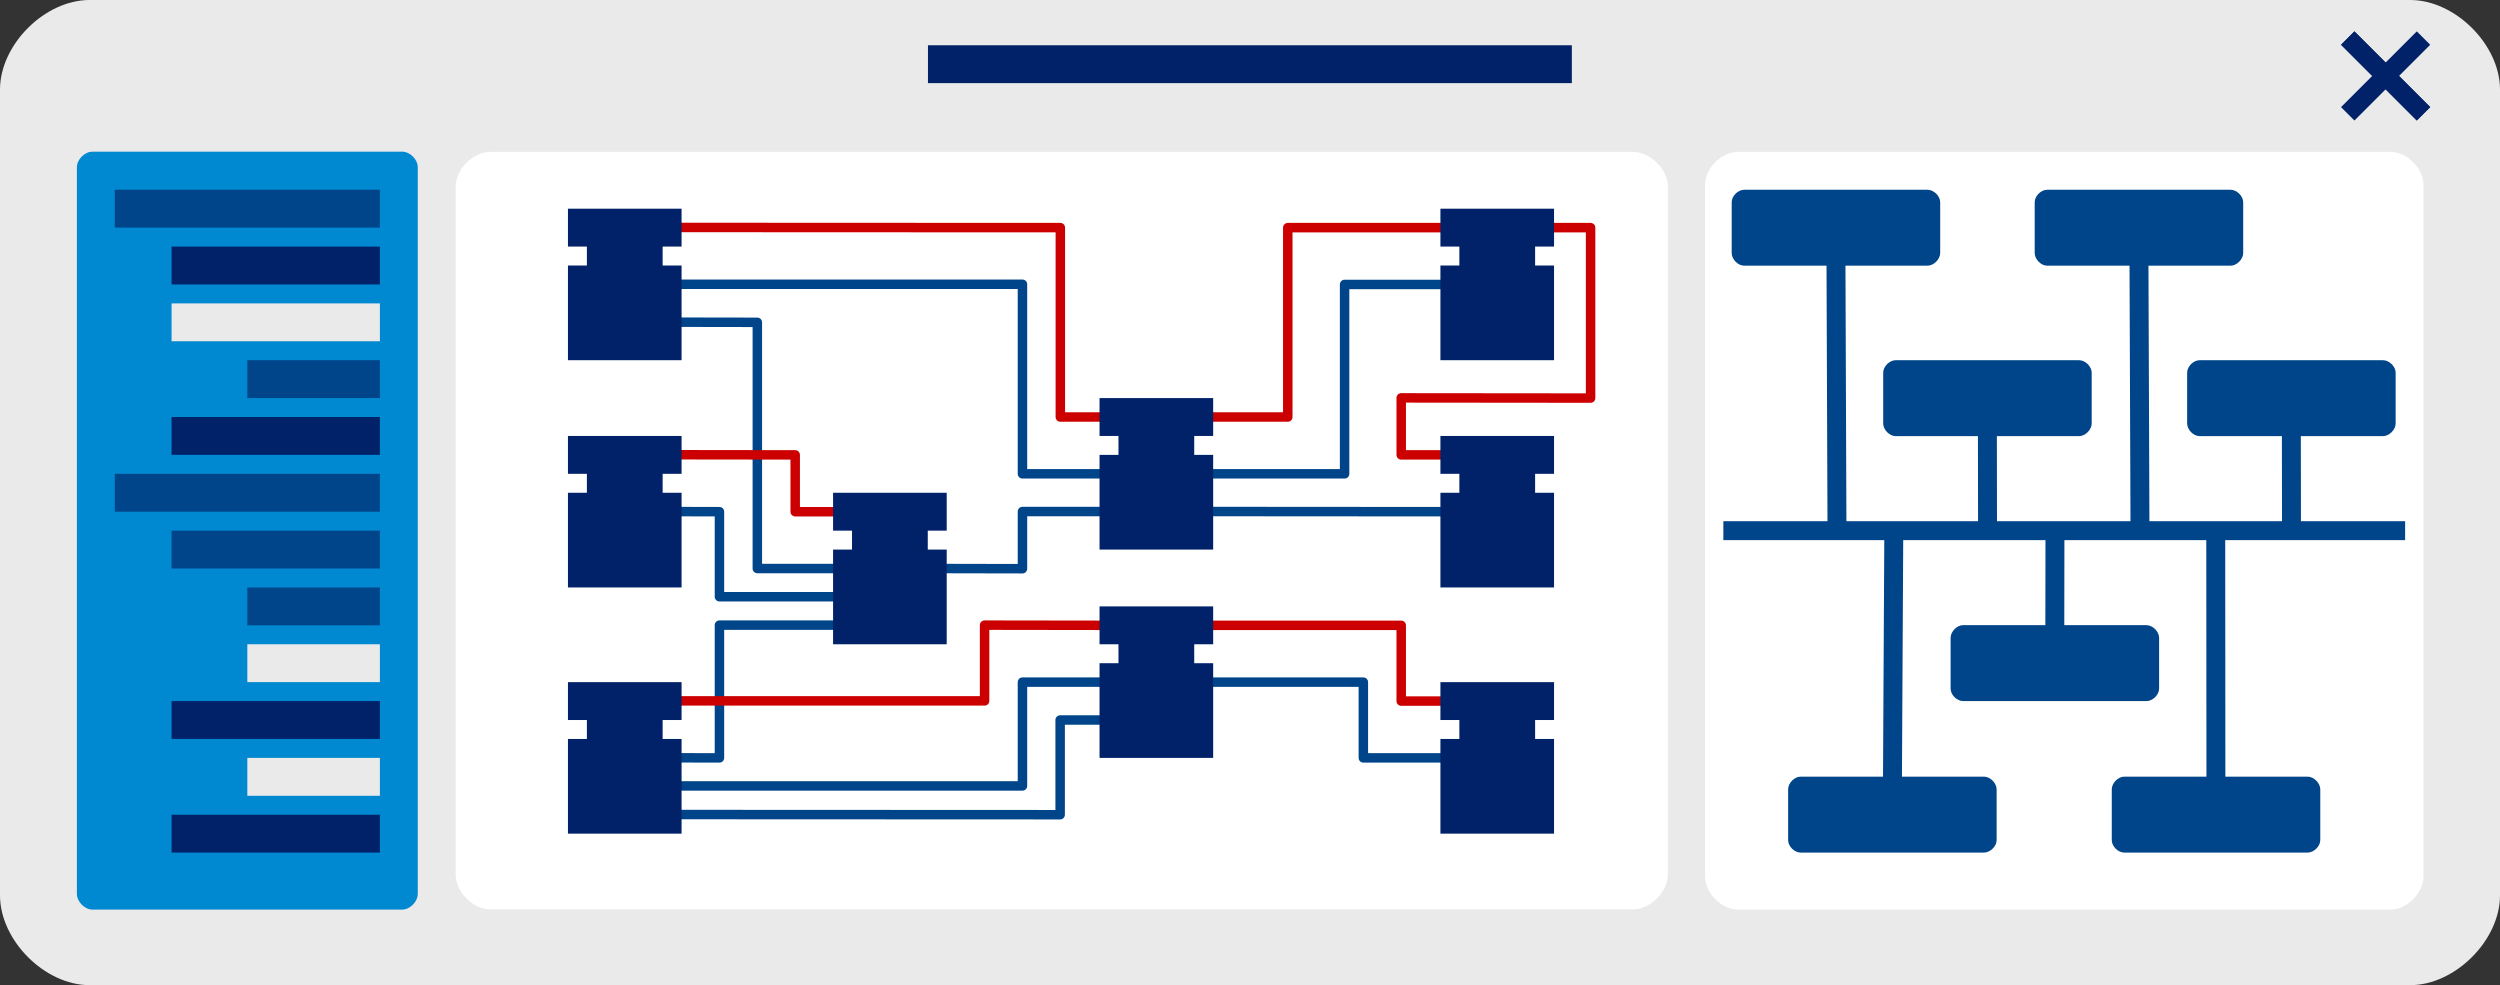<?xml version="1.0" encoding="UTF-8"?>

<svg version="1.2" baseProfile="tiny" width="132.01mm" height="52.02mm" viewBox="22201 21999 13201 5202" preserveAspectRatio="xMidYMid" fill-rule="evenodd" stroke-width="28.222" stroke-linejoin="round" xmlns="http://www.w3.org/2000/svg" xmlns:ooo="http://xml.openoffice.org/svg/export" xmlns:xlink="http://www.w3.org/1999/xlink" xml:space="preserve">
 <rect x="22201" y="21999" width="13201" height="5202" fill="#333333" stroke="none"/>
 <defs class="ClipPathGroup">
  <clipPath id="presentation_clip_path" clipPathUnits="userSpaceOnUse">
   <rect x="22201" y="21999" width="13201" height="5202"/>
  </clipPath>
 </defs>
 <defs class="TextShapeIndex">
  <g ooo:slide="id1" ooo:id-list="id3 id4 id5 id6 id7 id8 id9 id10 id11 id12 id13 id14 id15 id16 id17 id18 id19 id20 id21 id22 id23 id24 id25 id26 id27 id28 id29 id30 id31 id32 id33 id34 id35 id36 id37 id38 id39 id40 id41 id42 id43 id44 id45 id46 id47 id48 id49 id50 id51 id52 id53 id54 id55 id56 id57 id58 id59 id60 id61 id62"/>
 </defs>
 <defs class="EmbeddedBulletChars">
  <g id="bullet-char-template(57356)" transform="scale(0,-0)">
   <path d="M 580,1141 L 1163,571 580,0 -4,571 580,1141 Z"/>
  </g>
  <g id="bullet-char-template(57354)" transform="scale(0,-0)">
   <path d="M 8,1128 L 1137,1128 1137,0 8,0 8,1128 Z"/>
  </g>
  <g id="bullet-char-template(10146)" transform="scale(0,-0)">
   <path d="M 174,0 L 602,739 174,1481 1456,739 174,0 Z M 1358,739 L 309,1346 659,739 1358,739 Z"/>
  </g>
  <g id="bullet-char-template(10132)" transform="scale(0,-0)">
   <path d="M 2015,739 L 1276,0 717,0 1260,543 174,543 174,936 1260,936 717,1481 1274,1481 2015,739 Z"/>
  </g>
  <g id="bullet-char-template(10007)" transform="scale(0,-0)">
   <path d="M 0,-2 C -7,14 -16,27 -25,37 L 356,567 C 262,823 215,952 215,954 215,979 228,992 255,992 264,992 276,990 289,987 310,991 331,999 354,1012 L 381,999 492,748 772,1049 836,1024 860,1049 C 881,1039 901,1025 922,1006 886,937 835,863 770,784 769,783 710,716 594,584 L 774,223 C 774,196 753,168 711,139 L 727,119 C 717,90 699,76 672,76 641,76 570,178 457,381 L 164,-76 C 142,-110 111,-127 72,-127 30,-127 9,-110 8,-76 1,-67 -2,-52 -2,-32 -2,-23 -1,-13 0,-2 Z"/>
  </g>
  <g id="bullet-char-template(10004)" transform="scale(0,-0)">
   <path d="M 285,-33 C 182,-33 111,30 74,156 52,228 41,333 41,471 41,549 55,616 82,672 116,743 169,778 240,778 293,778 328,747 346,684 L 369,508 C 377,444 397,411 428,410 L 1163,1116 C 1174,1127 1196,1133 1229,1133 1271,1133 1292,1118 1292,1087 L 1292,965 C 1292,929 1282,901 1262,881 L 442,47 C 390,-6 338,-33 285,-33 Z"/>
  </g>
  <g id="bullet-char-template(9679)" transform="scale(0,-0)">
   <path d="M 813,0 C 632,0 489,54 383,161 276,268 223,411 223,592 223,773 276,916 383,1023 489,1130 632,1184 813,1184 992,1184 1136,1130 1245,1023 1353,916 1407,772 1407,592 1407,412 1353,268 1245,161 1136,54 992,0 813,0 Z"/>
  </g>
  <g id="bullet-char-template(8226)" transform="scale(0,-0)">
   <path d="M 346,457 C 273,457 209,483 155,535 101,586 74,649 74,723 74,796 101,859 155,911 209,963 273,989 346,989 419,989 480,963 531,910 582,859 608,796 608,723 608,648 583,586 532,535 482,483 420,457 346,457 Z"/>
  </g>
  <g id="bullet-char-template(8211)" transform="scale(0,-0)">
   <path d="M -4,459 L 1135,459 1135,606 -4,606 -4,459 Z"/>
  </g>
 </defs>
 <defs class="TextEmbeddedBitmaps"/>
 <g class="SlideGroup">
  <g>
   <g id="id1" class="Slide" clip-path="url(#presentation_clip_path)">
    <g class="Page">
     <g class="com.sun.star.drawing.CustomShape">
      <g id="id3">
       <path fill="rgb(234,234,234)" stroke="none" d="M 22674,21999 C 22437,21999 22201,22235 22201,22472 L 22201,26727 C 22201,26964 22437,27201 22674,27201 L 34928,27201 C 35165,27201 35402,26964 35402,26727 L 35402,22472 C 35402,22235 35165,21999 34928,21999 L 22674,21999 Z M 22201,21999 L 22201,21999 Z M 35402,27201 L 35402,27201 Z"/>
      </g>
     </g>
     <g class="com.sun.star.drawing.CustomShape">
      <g id="id4">
       <path fill="rgb(255,255,255)" stroke="none" d="M 31378,22801 C 31291,22801 31204,22888 31204,22975 L 31204,26627 C 31204,26714 31291,26802 31378,26802 L 34824,26802 C 34911,26802 34998,26714 34998,26627 L 34998,22975 C 34998,22888 34911,22801 34824,22801 L 31378,22801 Z M 31204,22801 L 31204,22801 Z M 34999,26802 L 34999,26802 Z"/>
      </g>
     </g>
     <g class="com.sun.star.drawing.LineShape">
      <g id="id5">
       <path fill="none" stroke="rgb(0,69,138)" stroke-width="100" stroke-linejoin="round" d="M 31301,24801 L 34901,24801"/>
      </g>
     </g>
     <g class="com.sun.star.drawing.LineShape">
      <g id="id6">
       <path fill="none" stroke="rgb(0,69,138)" stroke-width="100" stroke-linejoin="round" d="M 31901,24801 L 31895,23201"/>
      </g>
     </g>
     <g class="com.sun.star.drawing.CustomShape">
      <g id="id7">
       <path fill="rgb(0,69,138)" stroke="none" d="M 31411,23001 C 31378,23001 31345,23034 31345,23067 L 31345,23335 C 31345,23368 31378,23402 31411,23402 L 32379,23402 C 32412,23402 32446,23368 32446,23335 L 32446,23067 C 32446,23034 32412,23001 32379,23001 L 31411,23001 Z M 31345,23001 L 31345,23001 Z M 32446,23402 L 32446,23402 Z"/>
      </g>
     </g>
     <g class="Group">
      <g class="com.sun.star.drawing.CustomShape">
       <g id="id8">
        <path fill="rgb(0,137,209)" stroke="none" d="M 22689,22800 C 22648,22800 22607,22841 22607,22882 L 22607,26719 C 22607,26760 22648,26802 22689,26802 L 24325,26802 C 24366,26802 24407,26760 24407,26719 L 24407,22882 C 24407,22841 24366,22800 24325,22800 L 22689,22800 Z M 22607,22800 L 22607,22800 Z M 24408,26802 L 24408,26802 Z"/>
       </g>
      </g>
      <g class="Group">
       <g class="com.sun.star.drawing.LineShape">
        <g id="id9">
         <path fill="none" stroke="rgb(0,69,138)" stroke-width="200" stroke-linejoin="round" d="M 22807,23101 L 24207,23101"/>
        </g>
       </g>
       <g class="com.sun.star.drawing.LineShape">
        <g id="id10">
         <path fill="none" stroke="rgb(1,34,105)" stroke-width="200" stroke-linejoin="round" d="M 23107,23401 L 24207,23401"/>
        </g>
       </g>
       <g class="com.sun.star.drawing.LineShape">
        <g id="id11">
         <path fill="none" stroke="rgb(234,234,234)" stroke-width="200" stroke-linejoin="round" d="M 23107,23701 L 24207,23701"/>
        </g>
       </g>
       <g class="com.sun.star.drawing.LineShape">
        <g id="id12">
         <path fill="none" stroke="rgb(1,34,105)" stroke-width="200" stroke-linejoin="round" d="M 23107,26401 L 24207,26401"/>
        </g>
       </g>
       <g class="com.sun.star.drawing.LineShape">
        <g id="id13">
         <path fill="none" stroke="rgb(234,234,234)" stroke-width="200" stroke-linejoin="round" d="M 23507,26101 L 24207,26101"/>
        </g>
       </g>
       <g class="com.sun.star.drawing.LineShape">
        <g id="id14">
         <path fill="none" stroke="rgb(234,234,234)" stroke-width="200" stroke-linejoin="round" d="M 23507,25501 L 24207,25501"/>
        </g>
       </g>
       <g class="com.sun.star.drawing.LineShape">
        <g id="id15">
         <path fill="none" stroke="rgb(0,69,138)" stroke-width="200" stroke-linejoin="round" d="M 23107,24901 L 24207,24901"/>
        </g>
       </g>
       <g class="com.sun.star.drawing.LineShape">
        <g id="id16">
         <path fill="none" stroke="rgb(1,34,105)" stroke-width="200" stroke-linejoin="round" d="M 23107,24301 L 24207,24301"/>
        </g>
       </g>
       <g class="com.sun.star.drawing.LineShape">
        <g id="id17">
         <path fill="none" stroke="rgb(0,69,138)" stroke-width="200" stroke-linejoin="round" d="M 23507,25201 L 24207,25201"/>
        </g>
       </g>
       <g class="com.sun.star.drawing.LineShape">
        <g id="id18">
         <path fill="none" stroke="rgb(1,34,105)" stroke-width="200" stroke-linejoin="round" d="M 23107,25801 L 24207,25801"/>
        </g>
       </g>
       <g class="com.sun.star.drawing.LineShape">
        <g id="id19">
         <path fill="none" stroke="rgb(0,69,138)" stroke-width="200" stroke-linejoin="round" d="M 22807,24601 L 24207,24601"/>
        </g>
       </g>
       <g class="com.sun.star.drawing.LineShape">
        <g id="id20">
         <path fill="none" stroke="rgb(0,69,138)" stroke-width="200" stroke-linejoin="round" d="M 23507,24001 L 24207,24001"/>
        </g>
       </g>
      </g>
     </g>
     <g class="com.sun.star.drawing.CustomShape">
      <g id="id21">
       <path fill="rgb(255,255,255)" stroke="none" d="M 24791,22801 C 24699,22801 24607,22893 24607,22985 L 24607,26617 C 24607,26709 24699,26801 24791,26801 L 30823,26801 C 30915,26801 31008,26709 31008,26617 L 31008,22985 C 31008,22893 30915,22801 30823,22801 L 24791,22801 Z M 24607,22801 L 24607,22801 Z M 31008,26802 L 31008,26802 Z"/>
      </g>
     </g>
     <g class="com.sun.star.drawing.LineShape">
      <g id="id22">
       <path fill="none" stroke="rgb(0,69,138)" stroke-width="100" stroke-linejoin="round" d="M 34301,24801 L 34300,24101"/>
      </g>
     </g>
     <g class="com.sun.star.drawing.CustomShape">
      <g id="id23">
       <path fill="rgb(0,69,138)" stroke="none" d="M 33816,23901 C 33783,23901 33750,23934 33750,23967 L 33750,24235 C 33750,24268 33783,24302 33816,24302 L 34784,24302 C 34817,24302 34851,24268 34851,24235 L 34851,23967 C 34851,23934 34817,23901 34784,23901 L 33816,23901 Z M 33750,23901 L 33750,23901 Z M 34851,24302 L 34851,24302 Z"/>
      </g>
     </g>
     <g class="com.sun.star.drawing.LineShape">
      <g id="id24">
       <path fill="none" stroke="rgb(0,69,138)" stroke-width="100" stroke-linejoin="round" d="M 33501,24801 L 33495,23201"/>
      </g>
     </g>
     <g class="com.sun.star.drawing.CustomShape">
      <g id="id25">
       <path fill="rgb(0,69,138)" stroke="none" d="M 33011,23001 C 32978,23001 32945,23034 32945,23067 L 32945,23335 C 32945,23368 32978,23402 33011,23402 L 33979,23402 C 34012,23402 34046,23368 34046,23335 L 34046,23067 C 34046,23034 34012,23001 33979,23001 L 33011,23001 Z M 32945,23001 L 32945,23001 Z M 34046,23402 L 34046,23402 Z"/>
      </g>
     </g>
     <g class="com.sun.star.drawing.LineShape">
      <g id="id26">
       <path fill="none" stroke="rgb(0,69,138)" stroke-width="100" stroke-linejoin="round" d="M 32696,24801 L 32695,24101"/>
      </g>
     </g>
     <g class="com.sun.star.drawing.CustomShape">
      <g id="id27">
       <path fill="rgb(0,69,138)" stroke="none" d="M 32211,23901 C 32178,23901 32145,23934 32145,23967 L 32145,24235 C 32145,24268 32178,24302 32211,24302 L 33179,24302 C 33212,24302 33246,24268 33246,24235 L 33246,23967 C 33246,23934 33212,23901 33179,23901 L 32211,23901 Z M 32145,23901 L 32145,23901 Z M 33246,24302 L 33246,24302 Z"/>
      </g>
     </g>
     <g class="com.sun.star.drawing.LineShape">
      <g id="id28">
       <path fill="none" stroke="rgb(0,69,138)" stroke-width="100" stroke-linejoin="round" d="M 32201,24801 L 32193,26301"/>
      </g>
     </g>
     <g class="com.sun.star.drawing.CustomShape">
      <g id="id29">
       <path fill="rgb(0,69,138)" stroke="none" d="M 31709,26501 C 31676,26501 31643,26468 31643,26435 L 31643,26167 C 31643,26134 31676,26100 31709,26100 L 32677,26100 C 32710,26100 32744,26134 32744,26167 L 32744,26435 C 32744,26468 32710,26501 32677,26501 L 31709,26501 Z M 31643,26501 L 31643,26501 Z M 32744,26100 L 32744,26100 Z"/>
      </g>
     </g>
     <g class="com.sun.star.drawing.LineShape">
      <g id="id30">
       <path fill="none" stroke="rgb(0,69,138)" stroke-width="100" stroke-linejoin="round" d="M 33901,24801 L 33902,26301"/>
      </g>
     </g>
     <g class="com.sun.star.drawing.CustomShape">
      <g id="id31">
       <path fill="rgb(0,69,138)" stroke="none" d="M 33418,26501 C 33385,26501 33352,26468 33352,26435 L 33352,26167 C 33352,26134 33385,26100 33418,26100 L 34386,26100 C 34419,26100 34453,26134 34453,26167 L 34453,26435 C 34453,26468 34419,26501 34386,26501 L 33418,26501 Z M 33352,26501 L 33352,26501 Z M 34453,26100 L 34453,26100 Z"/>
      </g>
     </g>
     <g class="com.sun.star.drawing.LineShape">
      <g id="id32">
       <path fill="none" stroke="rgb(0,69,138)" stroke-width="100" stroke-linejoin="round" d="M 33052,24801 L 33051,25501"/>
      </g>
     </g>
     <g class="com.sun.star.drawing.CustomShape">
      <g id="id33">
       <path fill="rgb(0,69,138)" stroke="none" d="M 32567,25701 C 32534,25701 32501,25668 32501,25635 L 32501,25367 C 32501,25334 32534,25300 32567,25300 L 33535,25300 C 33568,25300 33602,25334 33602,25367 L 33602,25635 C 33602,25668 33568,25701 33535,25701 L 32567,25701 Z M 32501,25701 L 32501,25701 Z M 33602,25300 L 33602,25300 Z"/>
      </g>
     </g>
     <g class="com.sun.star.drawing.PolyLineShape">
      <g id="id34">
       <path fill="none" stroke="rgb(0,69,138)" stroke-width="50" stroke-linejoin="round" d="M 25600,26000 L 26000,26001 26000,25300 26801,25300"/>
      </g>
     </g>
     <g class="com.sun.star.drawing.PolyLineShape">
      <g id="id35">
       <path fill="none" stroke="rgb(0,69,138)" stroke-width="50" stroke-linejoin="round" d="M 25600,26149 L 27600,26149 27600,25601 28101,25601"/>
      </g>
     </g>
     <g class="com.sun.star.drawing.LineShape">
      <g id="id36">
       <path fill="none" stroke="rgb(0,69,138)" stroke-width="50" stroke-linejoin="round" d="M 28501,24700 L 29901,24701"/>
      </g>
     </g>
     <g class="com.sun.star.drawing.PolyLineShape">
      <g id="id37">
       <path fill="none" stroke="rgb(0,69,138)" stroke-width="50" stroke-linejoin="round" d="M 25600,26300 L 27799,26301 27799,25801 28100,25801"/>
      </g>
     </g>
     <g class="com.sun.star.drawing.PolyLineShape">
      <g id="id38">
       <path fill="none" stroke="rgb(0,69,138)" stroke-width="50" stroke-linejoin="round" d="M 25600,24700 L 26000,24701 26000,25150 26700,25150"/>
      </g>
     </g>
     <g class="com.sun.star.drawing.PolyLineShape">
      <g id="id39">
       <path fill="none" stroke="rgb(0,69,138)" stroke-width="50" stroke-linejoin="round" d="M 25600,23700 L 26200,23701 26200,25001 26801,25001"/>
      </g>
     </g>
     <g class="com.sun.star.drawing.PolyLineShape">
      <g id="id40">
       <path fill="none" stroke="rgb(0,69,138)" stroke-width="50" stroke-linejoin="round" d="M 25600,23500 L 27600,23500 27600,24501 28101,24501"/>
      </g>
     </g>
     <g class="com.sun.star.drawing.PolyLineShape">
      <g id="id41">
       <path fill="none" stroke="rgb(0,69,138)" stroke-width="50" stroke-linejoin="round" d="M 28501,24501 L 29301,24501 29301,23501 29901,23501"/>
      </g>
     </g>
     <g class="com.sun.star.drawing.PolyLineShape">
      <g id="id42">
       <path fill="none" stroke="rgb(0,69,138)" stroke-width="50" stroke-linejoin="round" d="M 28501,25601 L 29400,25601 29400,26001 29901,26001"/>
      </g>
     </g>
     <g class="com.sun.star.drawing.PolyLineShape">
      <g id="id43">
       <path fill="none" stroke="rgb(204,0,0)" stroke-width="50" stroke-linejoin="round" d="M 25600,23200 L 27800,23201 27800,24201 28101,24201"/>
      </g>
     </g>
     <g class="com.sun.star.drawing.PolyLineShape">
      <g id="id44">
       <path fill="none" stroke="rgb(204,0,0)" stroke-width="50" stroke-linejoin="round" d="M 28501,24201 L 29001,24201 29001,23201 29901,23201"/>
      </g>
     </g>
     <g class="com.sun.star.drawing.PolyLineShape">
      <g id="id45">
       <path fill="none" stroke="rgb(204,0,0)" stroke-width="50" stroke-linejoin="round" d="M 28501,25301 L 29600,25301 29600,25701 29901,25701"/>
      </g>
     </g>
     <g class="com.sun.star.drawing.PolyLineShape">
      <g id="id46">
       <path fill="none" stroke="rgb(204,0,0)" stroke-width="50" stroke-linejoin="round" d="M 30300,23201 L 30600,23201 30600,24101 29600,24100 29600,24401 30000,24401"/>
      </g>
     </g>
     <g class="com.sun.star.drawing.PolyLineShape">
      <g id="id47">
       <path fill="none" stroke="rgb(204,0,0)" stroke-width="50" stroke-linejoin="round" d="M 25600,24400 L 26400,24401 26400,24701 26801,24701"/>
      </g>
     </g>
     <g class="com.sun.star.drawing.PolyLineShape">
      <g id="id48">
       <path fill="none" stroke="rgb(204,0,0)" stroke-width="50" stroke-linejoin="round" d="M 25600,25700 L 27400,25700 27400,25300 28101,25301"/>
      </g>
     </g>
     <g class="com.sun.star.drawing.PolyPolygonShape">
      <g id="id49">
       <path fill="rgb(1,34,105)" stroke="none" d="M 25200,25601 L 25800,25601 25800,25801 25700,25801 25700,25901 25800,25901 25800,26401 25200,26401 25200,25901 25300,25901 25300,25801 25200,25801 25200,25601 Z"/>
      </g>
     </g>
     <g class="com.sun.star.drawing.PolyPolygonShape">
      <g id="id50">
       <path fill="rgb(1,34,105)" stroke="none" d="M 25200,24301 L 25800,24301 25800,24501 25700,24501 25700,24601 25800,24601 25800,25101 25200,25101 25200,24601 25300,24601 25300,24501 25200,24501 25200,24301 Z"/>
      </g>
     </g>
     <g class="com.sun.star.drawing.PolyPolygonShape">
      <g id="id51">
       <path fill="rgb(1,34,105)" stroke="none" d="M 25200,23101 L 25800,23101 25800,23301 25700,23301 25700,23401 25800,23401 25800,23901 25200,23901 25200,23401 25300,23401 25300,23301 25200,23301 25200,23101 Z"/>
      </g>
     </g>
     <g class="com.sun.star.drawing.PolyPolygonShape">
      <g id="id52">
       <path fill="rgb(1,34,105)" stroke="none" d="M 28007,25201 L 28607,25201 28607,25401 28507,25401 28507,25501 28607,25501 28607,26001 28007,26001 28007,25501 28107,25501 28107,25401 28007,25401 28007,25201 Z"/>
      </g>
     </g>
     <g class="com.sun.star.drawing.PolyPolygonShape">
      <g id="id53">
       <path fill="rgb(1,34,105)" stroke="none" d="M 29807,25601 L 30407,25601 30407,25801 30307,25801 30307,25901 30407,25901 30407,26401 29807,26401 29807,25901 29907,25901 29907,25801 29807,25801 29807,25601 Z"/>
      </g>
     </g>
     <g class="com.sun.star.drawing.PolyPolygonShape">
      <g id="id54">
       <path fill="rgb(1,34,105)" stroke="none" d="M 29807,24301 L 30407,24301 30407,24501 30307,24501 30307,24601 30407,24601 30407,25101 29807,25101 29807,24601 29907,24601 29907,24501 29807,24501 29807,24301 Z"/>
      </g>
     </g>
     <g class="com.sun.star.drawing.PolyPolygonShape">
      <g id="id55">
       <path fill="rgb(1,34,105)" stroke="none" d="M 29807,23101 L 30407,23101 30407,23301 30307,23301 30307,23401 30407,23401 30407,23901 29807,23901 29807,23401 29907,23401 29907,23301 29807,23301 29807,23101 Z"/>
      </g>
     </g>
     <g class="com.sun.star.drawing.LineShape">
      <g id="id56">
       <path fill="none" stroke="rgb(1,34,105)" stroke-width="200" stroke-linejoin="round" d="M 27101,22338 L 30501,22338"/>
      </g>
     </g>
     <g class="Group">
      <g class="Group">
       <g class="com.sun.star.drawing.LineShape">
        <g id="id57">
         <path fill="none" stroke="rgb(1,34,105)" stroke-width="100" stroke-linejoin="round" d="M 34598,22600 L 34998,22200"/>
        </g>
       </g>
       <g class="com.sun.star.drawing.LineShape">
        <g id="id58">
         <path fill="none" stroke="rgb(1,34,105)" stroke-width="100" stroke-linejoin="round" d="M 34598,22200 L 34998,22600"/>
        </g>
       </g>
      </g>
      <g class="com.sun.star.drawing.LineShape">
       <g id="id59">
        <path fill="none" stroke="rgb(1,34,105)" stroke-width="100" stroke-linejoin="round" d="M 34598,22200 L 34998,22600"/>
       </g>
      </g>
     </g>
     <g class="com.sun.star.drawing.PolyLineShape">
      <g id="id60">
       <path fill="none" stroke="rgb(0,69,138)" stroke-width="50" stroke-linejoin="round" d="M 27099,25001 L 27600,25002 27600,24700 28100,24700"/>
      </g>
     </g>
     <g class="com.sun.star.drawing.PolyPolygonShape">
      <g id="id61">
       <path fill="rgb(1,34,105)" stroke="none" d="M 28007,24101 L 28607,24101 28607,24301 28507,24301 28507,24401 28607,24401 28607,24901 28007,24901 28007,24401 28107,24401 28107,24301 28007,24301 28007,24101 Z"/>
      </g>
     </g>
     <g class="com.sun.star.drawing.PolyPolygonShape">
      <g id="id62">
       <path fill="rgb(1,34,105)" stroke="none" d="M 26600,24601 L 27200,24601 27200,24801 27100,24801 27100,24901 27200,24901 27200,25401 26600,25401 26600,24901 26700,24901 26700,24801 26600,24801 26600,24601 Z"/>
      </g>
     </g>
    </g>
   </g>
  </g>
 </g>
</svg>